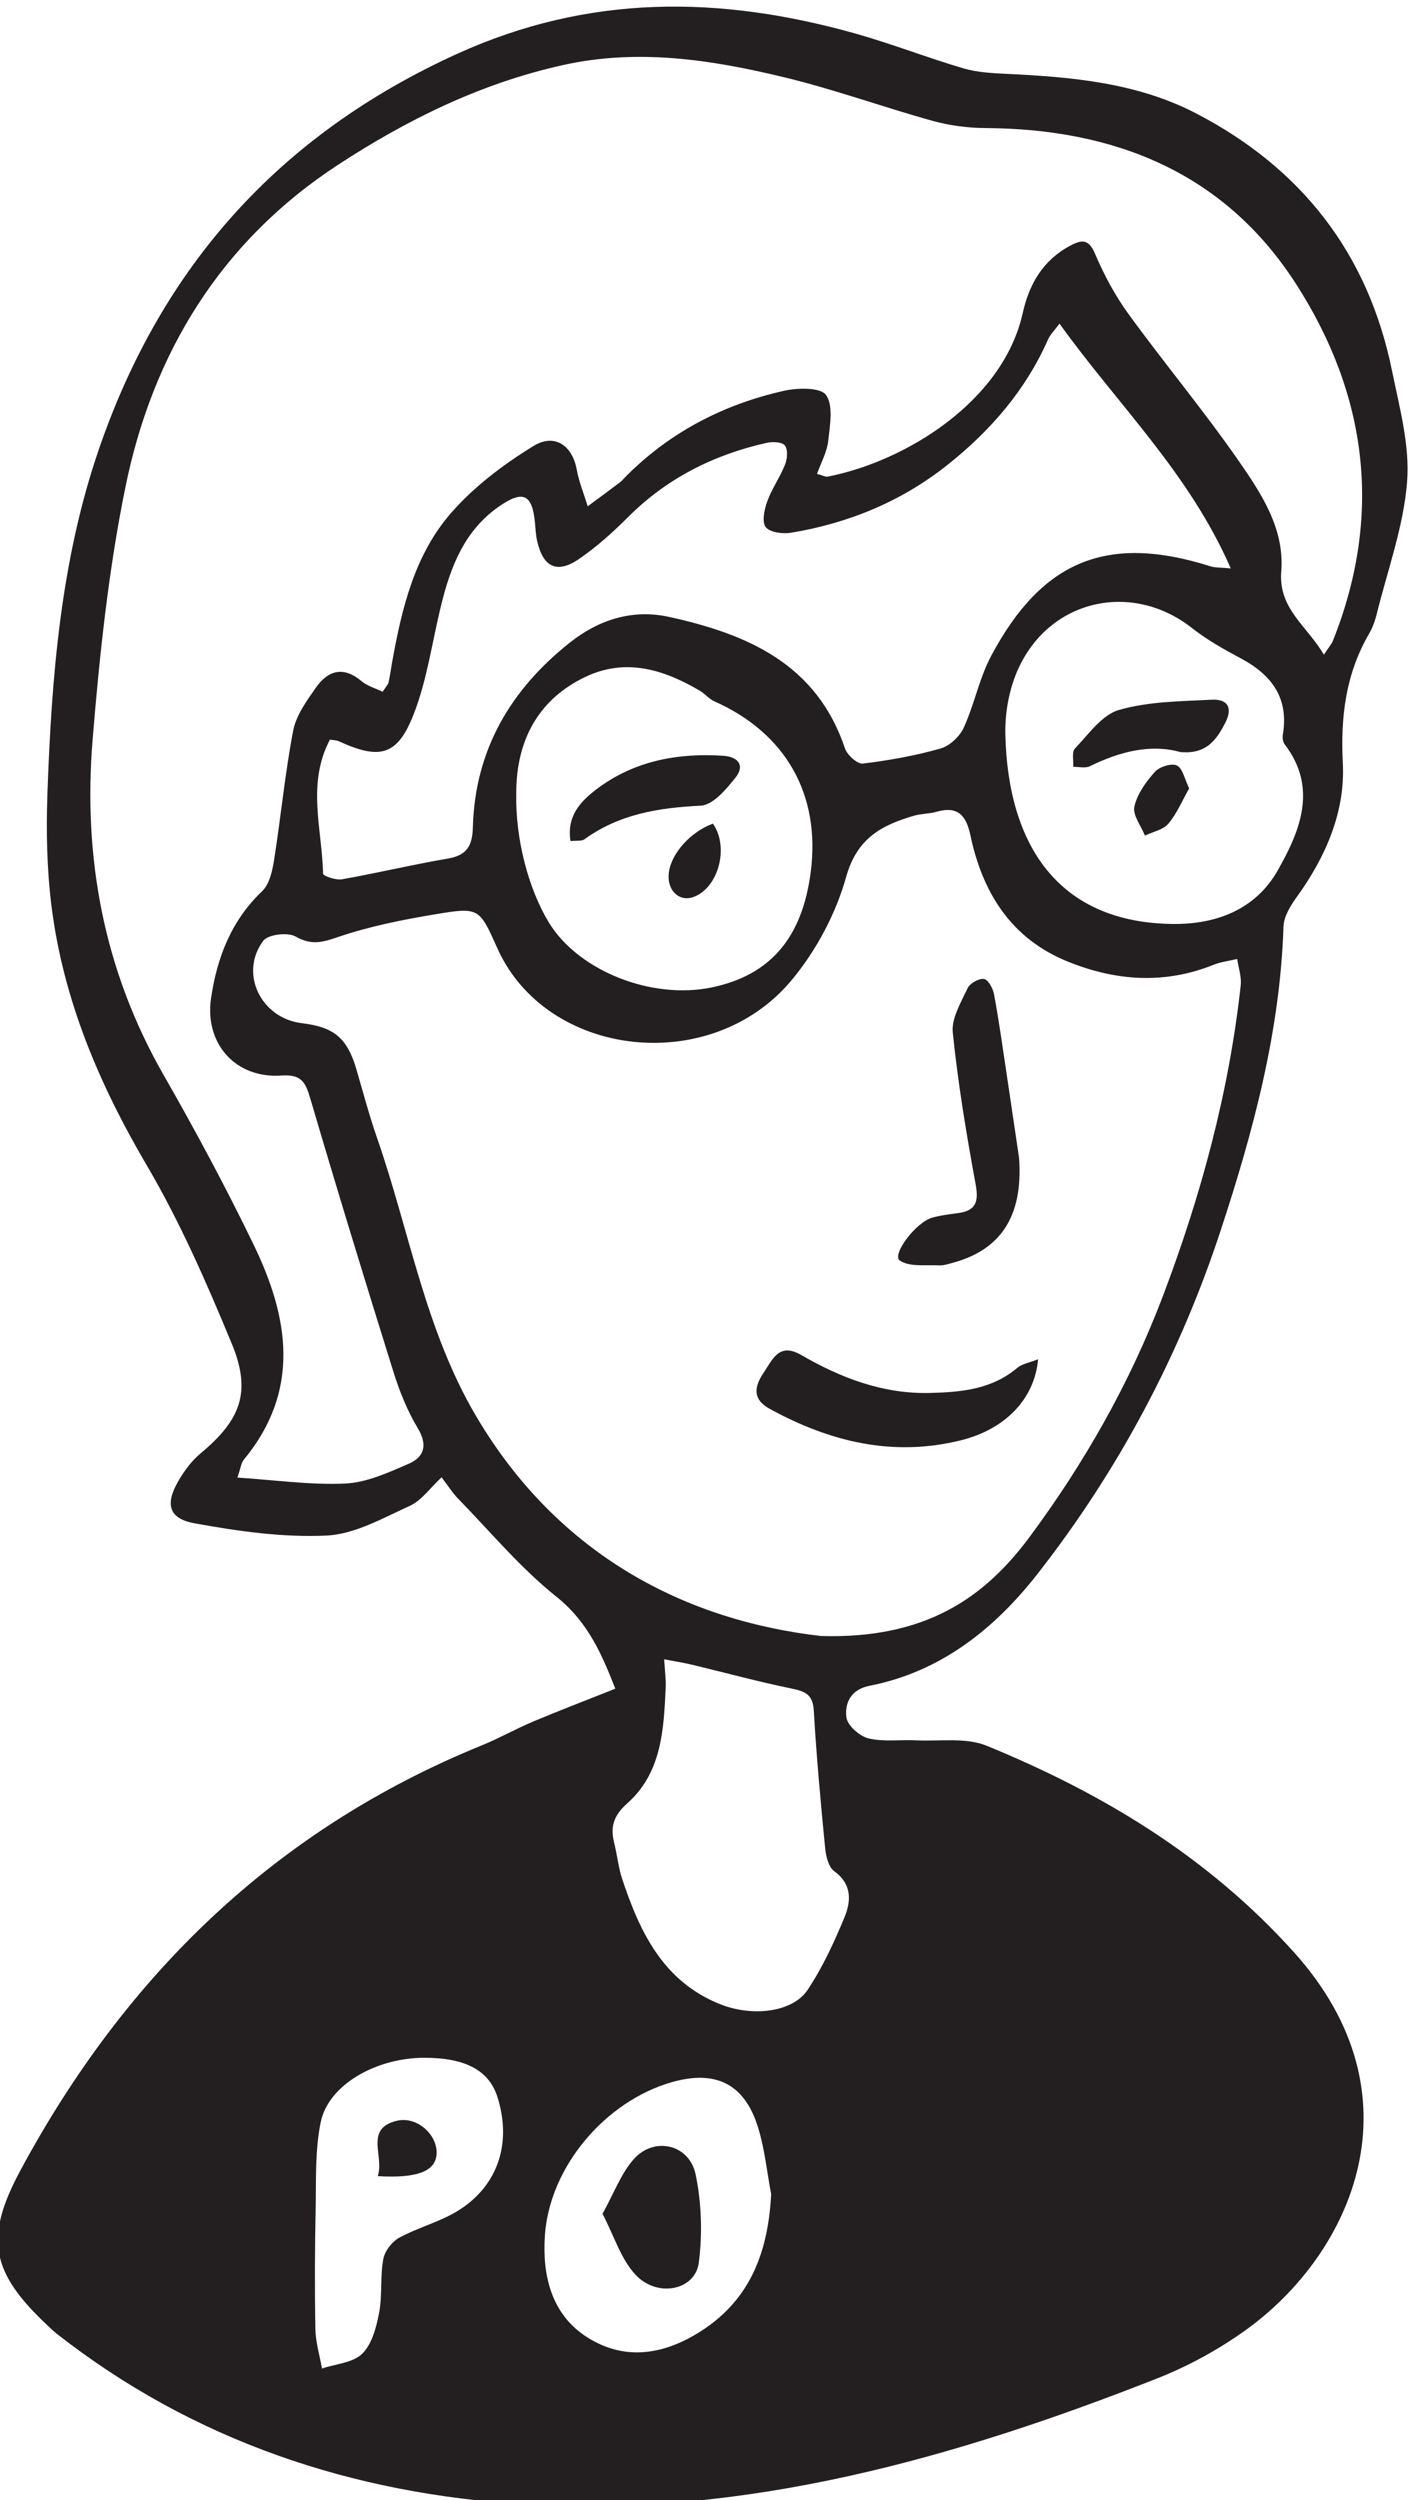 <?xml version="1.0" encoding="UTF-8" standalone="no"?>
<!-- Created with Inkscape (http://www.inkscape.org/) -->

<svg
   version="1.1"
   id="svg2"
   width="49.723"
   height="88.156"
   viewBox="0 0 49.723 88.156"
   sodipodi:docname="odde-dev-elements-v2.ai"
   xmlns:inkscape="http://www.inkscape.org/namespaces/inkscape"
   xmlns:sodipodi="http://sodipodi.sourceforge.net/DTD/sodipodi-0.dtd"
   xmlns="http://www.w3.org/2000/svg"
   xmlns:svg="http://www.w3.org/2000/svg">
  <defs
     id="defs6">
    <clipPath
       clipPathUnits="userSpaceOnUse"
       id="clipPath162">
      <path
         d="M 0,841.89 H 595.276 V 0 H 0 Z"
         id="path160" />
    </clipPath>
  </defs>
  <sodipodi:namedview
     id="namedview4"
     pagecolor="#ffffff"
     bordercolor="#000000"
     borderopacity="0.25"
     inkscape:showpageshadow="2"
     inkscape:pageopacity="0.0"
     inkscape:pagecheckerboard="0"
     inkscape:deskcolor="#d1d1d1"
     showgrid="false" />
  <g
     id="g10"
     inkscape:groupmode="layer"
     inkscape:label="Page 1"
     transform="matrix(1.333,0,0,-1.333,-288.279,929.709)">
    <g
       id="g156"
       transform="translate(-0.82,3.279)">
      <g
         id="g158"
         clip-path="url(#clipPath162)">
        <g
           id="g164"
           transform="translate(228.31,639.746)">
          <path
             d="m 0,0 c -1.278,0 -2.536,-0.714 -2.741,-1.699 -0.154,-0.742 -0.12,-1.526 -0.135,-2.292 -0.022,-1.061 -0.027,-2.123 -0.007,-3.184 0.006,-0.349 0.113,-0.696 0.175,-1.044 0.363,0.122 0.817,0.15 1.064,0.391 0.258,0.253 0.373,0.699 0.446,1.08 0.088,0.463 0.026,0.954 0.11,1.418 0.038,0.213 0.23,0.466 0.423,0.571 0.514,0.279 1.106,0.425 1.594,0.738 1.037,0.666 1.381,1.787 1.005,2.981 C 1.711,-0.334 1.089,0 0,0 M 9.175,-3.608 C 9.061,-3.011 9.002,-2.396 8.821,-1.821 8.462,-0.683 7.698,-0.315 6.543,-0.646 4.802,-1.144 3.312,-2.869 3.188,-4.704 3.119,-5.74 3.349,-6.787 4.314,-7.397 5.262,-7.995 6.249,-7.875 7.206,-7.3 c 1.398,0.841 1.886,2.13 1.969,3.692 M 6.344,10.541 C 6.363,10.225 6.394,10.008 6.384,9.793 6.334,8.677 6.276,7.537 5.371,6.733 4.999,6.403 4.915,6.104 5.024,5.671 5.102,5.363 5.131,5.041 5.23,4.741 5.696,3.332 6.311,2.03 7.81,1.423 8.67,1.075 9.738,1.198 10.137,1.794 c 0.398,0.596 0.704,1.262 0.979,1.927 0.175,0.423 0.199,0.872 -0.274,1.215 -0.15,0.109 -0.218,0.394 -0.239,0.606 -0.119,1.212 -0.23,2.426 -0.301,3.641 -0.024,0.42 -0.218,0.508 -0.578,0.582 -0.887,0.181 -1.762,0.421 -2.642,0.632 -0.211,0.05 -0.425,0.083 -0.738,0.144 M 2.431,33.442 C 2.405,32.236 2.756,30.915 3.293,30.031 4.07,28.753 6.007,27.98 7.604,28.313 c 1.55,0.323 2.397,1.314 2.619,3.066 C 10.481,33.421 9.56,35.04 7.67,35.881 7.53,35.944 7.424,36.08 7.29,36.159 6.332,36.724 5.321,37.035 4.255,36.524 2.91,35.88 2.427,34.708 2.431,33.442 m 17.368,-3.451 c 1.176,-0.014 2.2,0.401 2.774,1.412 0.584,1.031 1.077,2.177 0.184,3.343 -0.048,0.061 -0.059,0.172 -0.046,0.254 0.161,0.963 -0.29,1.576 -1.104,2.012 -0.448,0.24 -0.9,0.492 -1.298,0.805 -1.567,1.236 -3.733,0.78 -4.585,-1.049 -0.25,-0.535 -0.369,-1.185 -0.354,-1.778 0.071,-2.907 1.395,-4.965 4.429,-4.999 m 1.534,9.405 c -1.105,2.534 -2.995,4.332 -4.53,6.474 -0.134,-0.18 -0.246,-0.287 -0.304,-0.419 -0.593,-1.342 -1.525,-2.416 -2.659,-3.316 -1.215,-0.967 -2.615,-1.543 -4.141,-1.796 -0.219,-0.036 -0.558,0.008 -0.668,0.149 -0.107,0.137 -0.038,0.466 0.039,0.679 0.123,0.338 0.34,0.643 0.473,0.979 0.06,0.15 0.078,0.394 -0.006,0.502 C 9.463,42.742 9.21,42.752 9.055,42.717 7.652,42.402 6.414,41.78 5.386,40.75 4.987,40.351 4.561,39.968 4.097,39.649 3.508,39.243 3.138,39.426 2.981,40.133 2.947,40.287 2.941,40.448 2.926,40.605 2.854,41.36 2.61,41.473 1.982,41.039 1.058,40.401 0.691,39.435 0.439,38.404 0.208,37.461 0.077,36.481 -0.266,35.582 c -0.435,-1.143 -0.901,-1.26 -1.993,-0.76 -0.075,0.034 -0.166,0.032 -0.24,0.044 -0.618,-1.174 -0.206,-2.372 -0.18,-3.547 10e-4,-0.056 0.337,-0.175 0.496,-0.147 0.938,0.166 1.866,0.389 2.805,0.549 0.504,0.087 0.648,0.334 0.661,0.831 0.056,2.039 0.994,3.637 2.57,4.885 0.769,0.609 1.661,0.887 2.621,0.676 2.064,-0.453 3.902,-1.238 4.653,-3.478 0.059,-0.175 0.328,-0.418 0.472,-0.401 0.692,0.083 1.386,0.208 2.057,0.398 0.242,0.068 0.507,0.318 0.614,0.553 0.28,0.614 0.409,1.304 0.725,1.897 1.352,2.541 3.09,3.229 5.807,2.368 0.12,-0.038 0.254,-0.028 0.531,-0.054 M 10.491,11.157 c 2.774,-0.084 4.333,1.017 5.525,2.626 1.448,1.955 2.649,4.066 3.519,6.358 1.01,2.663 1.749,5.387 2.061,8.221 0.026,0.228 -0.059,0.468 -0.093,0.703 -0.209,-0.05 -0.427,-0.075 -0.623,-0.153 -1.297,-0.522 -2.584,-0.43 -3.849,0.08 -1.51,0.608 -2.266,1.825 -2.588,3.353 -0.109,0.517 -0.334,0.774 -0.891,0.614 -0.195,-0.056 -0.408,-0.049 -0.603,-0.106 -0.854,-0.249 -1.506,-0.595 -1.791,-1.619 -0.272,-0.972 -0.794,-1.951 -1.442,-2.729 -2.14,-2.567 -6.487,-2.056 -7.785,0.843 -0.476,1.064 -0.481,1.094 -1.636,0.9 -0.869,-0.145 -1.744,-0.318 -2.574,-0.601 -0.423,-0.145 -0.711,-0.226 -1.128,0.012 -0.208,0.118 -0.73,0.056 -0.856,-0.114 -0.643,-0.864 -0.057,-2.051 1.025,-2.179 0.852,-0.101 1.199,-0.397 1.439,-1.217 0.178,-0.609 0.341,-1.225 0.55,-1.825 0.855,-2.458 1.269,-5.07 2.619,-7.354 2.196,-3.72 5.595,-5.409 9.121,-5.813 m -15.437,4.19 c 0.999,-0.064 1.933,-0.2 2.859,-0.157 0.565,0.027 1.134,0.29 1.669,0.521 0.412,0.178 0.514,0.492 0.243,0.943 -0.277,0.463 -0.485,0.98 -0.646,1.498 -0.752,2.404 -1.489,4.813 -2.199,7.229 -0.127,0.434 -0.242,0.637 -0.765,0.601 -1.206,-0.084 -2.033,0.84 -1.859,2.041 0.157,1.074 0.532,2.053 1.351,2.834 0.194,0.185 0.272,0.537 0.317,0.826 0.18,1.138 0.288,2.289 0.505,3.419 0.076,0.402 0.352,0.784 0.596,1.133 0.319,0.459 0.726,0.588 1.211,0.18 0.156,-0.132 0.373,-0.191 0.56,-0.282 0.087,0.134 0.142,0.186 0.156,0.247 0.04,0.177 0.064,0.357 0.095,0.536 0.255,1.421 0.594,2.84 1.559,3.946 0.61,0.699 1.39,1.288 2.186,1.775 0.565,0.344 1.025,-0.004 1.138,-0.622 0.06,-0.332 0.192,-0.65 0.291,-0.975 0.283,0.209 0.568,0.416 0.848,0.629 0.072,0.055 0.128,0.128 0.193,0.192 1.161,1.153 2.563,1.875 4.145,2.232 0.365,0.083 0.973,0.095 1.119,-0.109 0.199,-0.281 0.103,-0.804 0.058,-1.215 -0.032,-0.293 -0.189,-0.572 -0.297,-0.874 0.159,-0.041 0.228,-0.082 0.286,-0.07 2.04,0.397 4.634,1.977 5.157,4.327 0.17,0.762 0.529,1.391 1.251,1.778 0.325,0.174 0.495,0.178 0.666,-0.221 0.237,-0.557 0.531,-1.104 0.887,-1.592 0.948,-1.304 1.984,-2.545 2.903,-3.868 0.604,-0.87 1.223,-1.801 1.132,-2.934 -0.079,-0.991 0.684,-1.439 1.127,-2.201 0.127,0.193 0.203,0.275 0.241,0.372 1.32,3.315 0.913,6.496 -0.977,9.434 -1.894,2.946 -4.791,4.104 -8.216,4.124 -0.469,0.002 -0.952,0.067 -1.404,0.192 -1.31,0.364 -2.594,0.831 -3.915,1.15 -1.925,0.464 -3.86,0.769 -5.863,0.323 -2.172,-0.482 -4.118,-1.443 -5.948,-2.638 -3.089,-2.019 -4.899,-4.967 -5.623,-8.526 -0.447,-2.192 -0.684,-4.439 -0.867,-6.672 -0.257,-3.12 0.291,-6.101 1.869,-8.861 0.845,-1.477 1.653,-2.979 2.393,-4.51 0.931,-1.921 1.25,-3.857 -0.267,-5.687 -0.065,-0.078 -0.074,-0.203 -0.165,-0.468 M 5.052,9.763 C 4.711,10.621 4.354,11.51 3.491,12.198 2.542,12.955 1.75,13.91 0.896,14.786 0.744,14.942 0.626,15.132 0.455,15.354 0.144,15.064 -0.076,14.74 -0.38,14.602 c -0.715,-0.326 -1.461,-0.753 -2.21,-0.789 -1.16,-0.054 -2.346,0.116 -3.496,0.326 -0.683,0.124 -0.774,0.511 -0.423,1.116 0.156,0.27 0.354,0.537 0.592,0.735 1.053,0.878 1.351,1.616 0.824,2.893 -0.665,1.61 -1.369,3.222 -2.249,4.72 -1.261,2.146 -2.209,4.379 -2.521,6.849 -0.125,0.986 -0.143,1.996 -0.109,2.991 0.109,3.091 0.353,6.18 1.368,9.125 1.656,4.807 4.753,8.287 9.451,10.43 3.507,1.599 6.984,1.551 10.562,0.544 0.959,-0.271 1.891,-0.635 2.847,-0.918 0.362,-0.107 0.755,-0.128 1.136,-0.146 1.733,-0.082 3.458,-0.232 5.028,-1.048 2.786,-1.448 4.547,-3.705 5.177,-6.796 0.198,-0.973 0.477,-1.98 0.401,-2.947 -0.092,-1.181 -0.516,-2.336 -0.804,-3.5 -0.043,-0.175 -0.106,-0.353 -0.196,-0.508 -0.621,-1.069 -0.763,-2.194 -0.7,-3.435 0.066,-1.287 -0.453,-2.481 -1.221,-3.543 -0.165,-0.228 -0.341,-0.516 -0.349,-0.782 -0.09,-2.774 -0.8,-5.412 -1.659,-8.027 C 19.98,18.577 18.363,15.54 16.223,12.802 15.09,11.353 13.665,10.209 11.777,9.84 11.284,9.744 11.117,9.384 11.165,9.004 11.192,8.791 11.513,8.506 11.748,8.449 12.15,8.352 12.591,8.418 13.014,8.397 c 0.625,-0.03 1.314,0.082 1.862,-0.143 3.071,-1.259 5.849,-2.933 8.12,-5.452 3.436,-3.811 1.536,-7.972 -1.239,-9.984 -0.728,-0.527 -1.544,-0.974 -2.381,-1.303 -5.379,-2.118 -10.905,-3.682 -16.747,-3.325 -4.518,0.276 -8.722,1.667 -12.35,4.507 -0.09,0.07 -0.171,0.151 -0.254,0.228 -1.485,1.396 -1.677,2.302 -0.713,4.094 2.772,5.15 6.737,9.019 12.21,11.246 0.462,0.188 0.898,0.436 1.358,0.63 0.679,0.286 1.368,0.548 2.172,0.868"
             style="fill:#231f20;fill-opacity:1;fill-rule:nonzero;stroke:none"
             id="path166" />
        </g>
        <g
           id="g168"
           transform="translate(244.042,663.553)">
          <path
             d="m 0,0 c 0.116,-1.575 -0.509,-2.431 -1.725,-2.77 -0.13,-0.037 -0.267,-0.083 -0.399,-0.077 -0.352,0.018 -0.779,-0.046 -1.032,0.13 -0.215,0.15 0.421,1.012 0.865,1.134 0.217,0.061 0.445,0.088 0.669,0.118 0.471,0.06 0.561,0.289 0.475,0.755 -0.245,1.334 -0.468,2.674 -0.606,4.022 -0.039,0.376 0.218,0.798 0.393,1.174 0.061,0.129 0.3,0.264 0.433,0.243 C -0.816,4.71 -0.689,4.478 -0.661,4.323 -0.533,3.632 -0.436,2.937 -0.332,2.243 -0.201,1.371 -0.074,0.498 0,0"
             style="fill:#231f20;fill-opacity:1;fill-rule:nonzero;stroke:none"
             id="path170" />
        </g>
        <g
           id="g172"
           transform="translate(244.546,658.224)">
          <path
             d="m 0,0 c -0.095,-1.081 -0.9,-1.862 -2.046,-2.146 -1.804,-0.445 -3.462,-0.037 -5.05,0.831 -0.473,0.258 -0.411,0.593 -0.163,0.961 0.235,0.349 0.405,0.805 0.992,0.466 1.054,-0.609 2.163,-1.036 3.415,-1.004 0.833,0.021 1.631,0.097 2.303,0.665 C -0.428,-0.124 -0.244,-0.097 0,0"
             style="fill:#231f20;fill-opacity:1;fill-rule:nonzero;stroke:none"
             id="path174" />
        </g>
        <g
           id="g176"
           transform="translate(248.307,674.284)">
          <path
             d="m 0,0 c -0.776,0.219 -1.594,0.018 -2.392,-0.375 -0.12,-0.059 -0.291,-0.013 -0.438,-0.016 0.01,0.165 -0.045,0.392 0.043,0.484 0.361,0.376 0.714,0.892 1.165,1.021 0.783,0.225 1.636,0.23 2.462,0.271 C 1.258,1.405 1.399,1.169 1.184,0.76 0.951,0.315 0.689,-0.062 0,0"
             style="fill:#231f20;fill-opacity:1;fill-rule:nonzero;stroke:none"
             id="path178" />
        </g>
        <g
           id="g180"
           transform="translate(248.543,673.323)">
          <path
             d="m 0,0 c -0.185,-0.325 -0.325,-0.666 -0.552,-0.935 -0.137,-0.162 -0.408,-0.212 -0.619,-0.313 -0.102,0.258 -0.328,0.542 -0.279,0.767 0.074,0.332 0.306,0.653 0.541,0.917 0.12,0.135 0.442,0.238 0.583,0.17 C -0.171,0.531 -0.12,0.242 0,0"
             style="fill:#231f20;fill-opacity:1;fill-rule:nonzero;stroke:none"
             id="path182" />
        </g>
        <g
           id="g184"
           transform="translate(232.176,671.929)">
          <path
             d="M 0,0 C -0.108,0.667 0.275,1.06 0.699,1.38 1.685,2.123 2.83,2.335 4.04,2.257 4.43,2.232 4.623,2.005 4.367,1.682 4.122,1.373 3.77,0.953 3.446,0.937 2.335,0.882 1.291,0.716 0.369,0.048 0.293,-0.007 0.16,0.018 0,0"
             style="fill:#231f20;fill-opacity:1;fill-rule:nonzero;stroke:none"
             id="path186" />
        </g>
        <g
           id="g188"
           transform="translate(235.944,672.391)">
          <path
             d="M 0,0 C 0.43,-0.614 0.155,-1.68 -0.499,-1.935 -0.894,-2.089 -1.233,-1.757 -1.165,-1.282 -1.093,-0.773 -0.583,-0.213 0,0"
             style="fill:#231f20;fill-opacity:1;fill-rule:nonzero;stroke:none"
             id="path190" />
        </g>
        <g
           id="g192"
           transform="translate(233.023,635.62)">
          <path
             d="M 0,0 C 0.307,0.551 0.491,1.072 0.833,1.452 1.375,2.052 2.298,1.835 2.463,1.041 2.62,0.286 2.646,-0.529 2.547,-1.295 2.453,-2.023 1.452,-2.232 0.874,-1.614 0.486,-1.199 0.307,-0.589 0,0"
             style="fill:#231f20;fill-opacity:1;fill-rule:nonzero;stroke:none"
             id="path194" />
        </g>
        <g
           id="g196"
           transform="translate(227.077,636.615)">
          <path
             d="M 0,0 C 0.176,0.535 -0.354,1.246 0.487,1.461 1.033,1.602 1.577,1.099 1.557,0.599 1.539,0.136 1.065,-0.062 0,0"
             style="fill:#231f20;fill-opacity:1;fill-rule:nonzero;stroke:none"
             id="path198" />
        </g>
      </g>
    </g>
  </g>
</svg>
